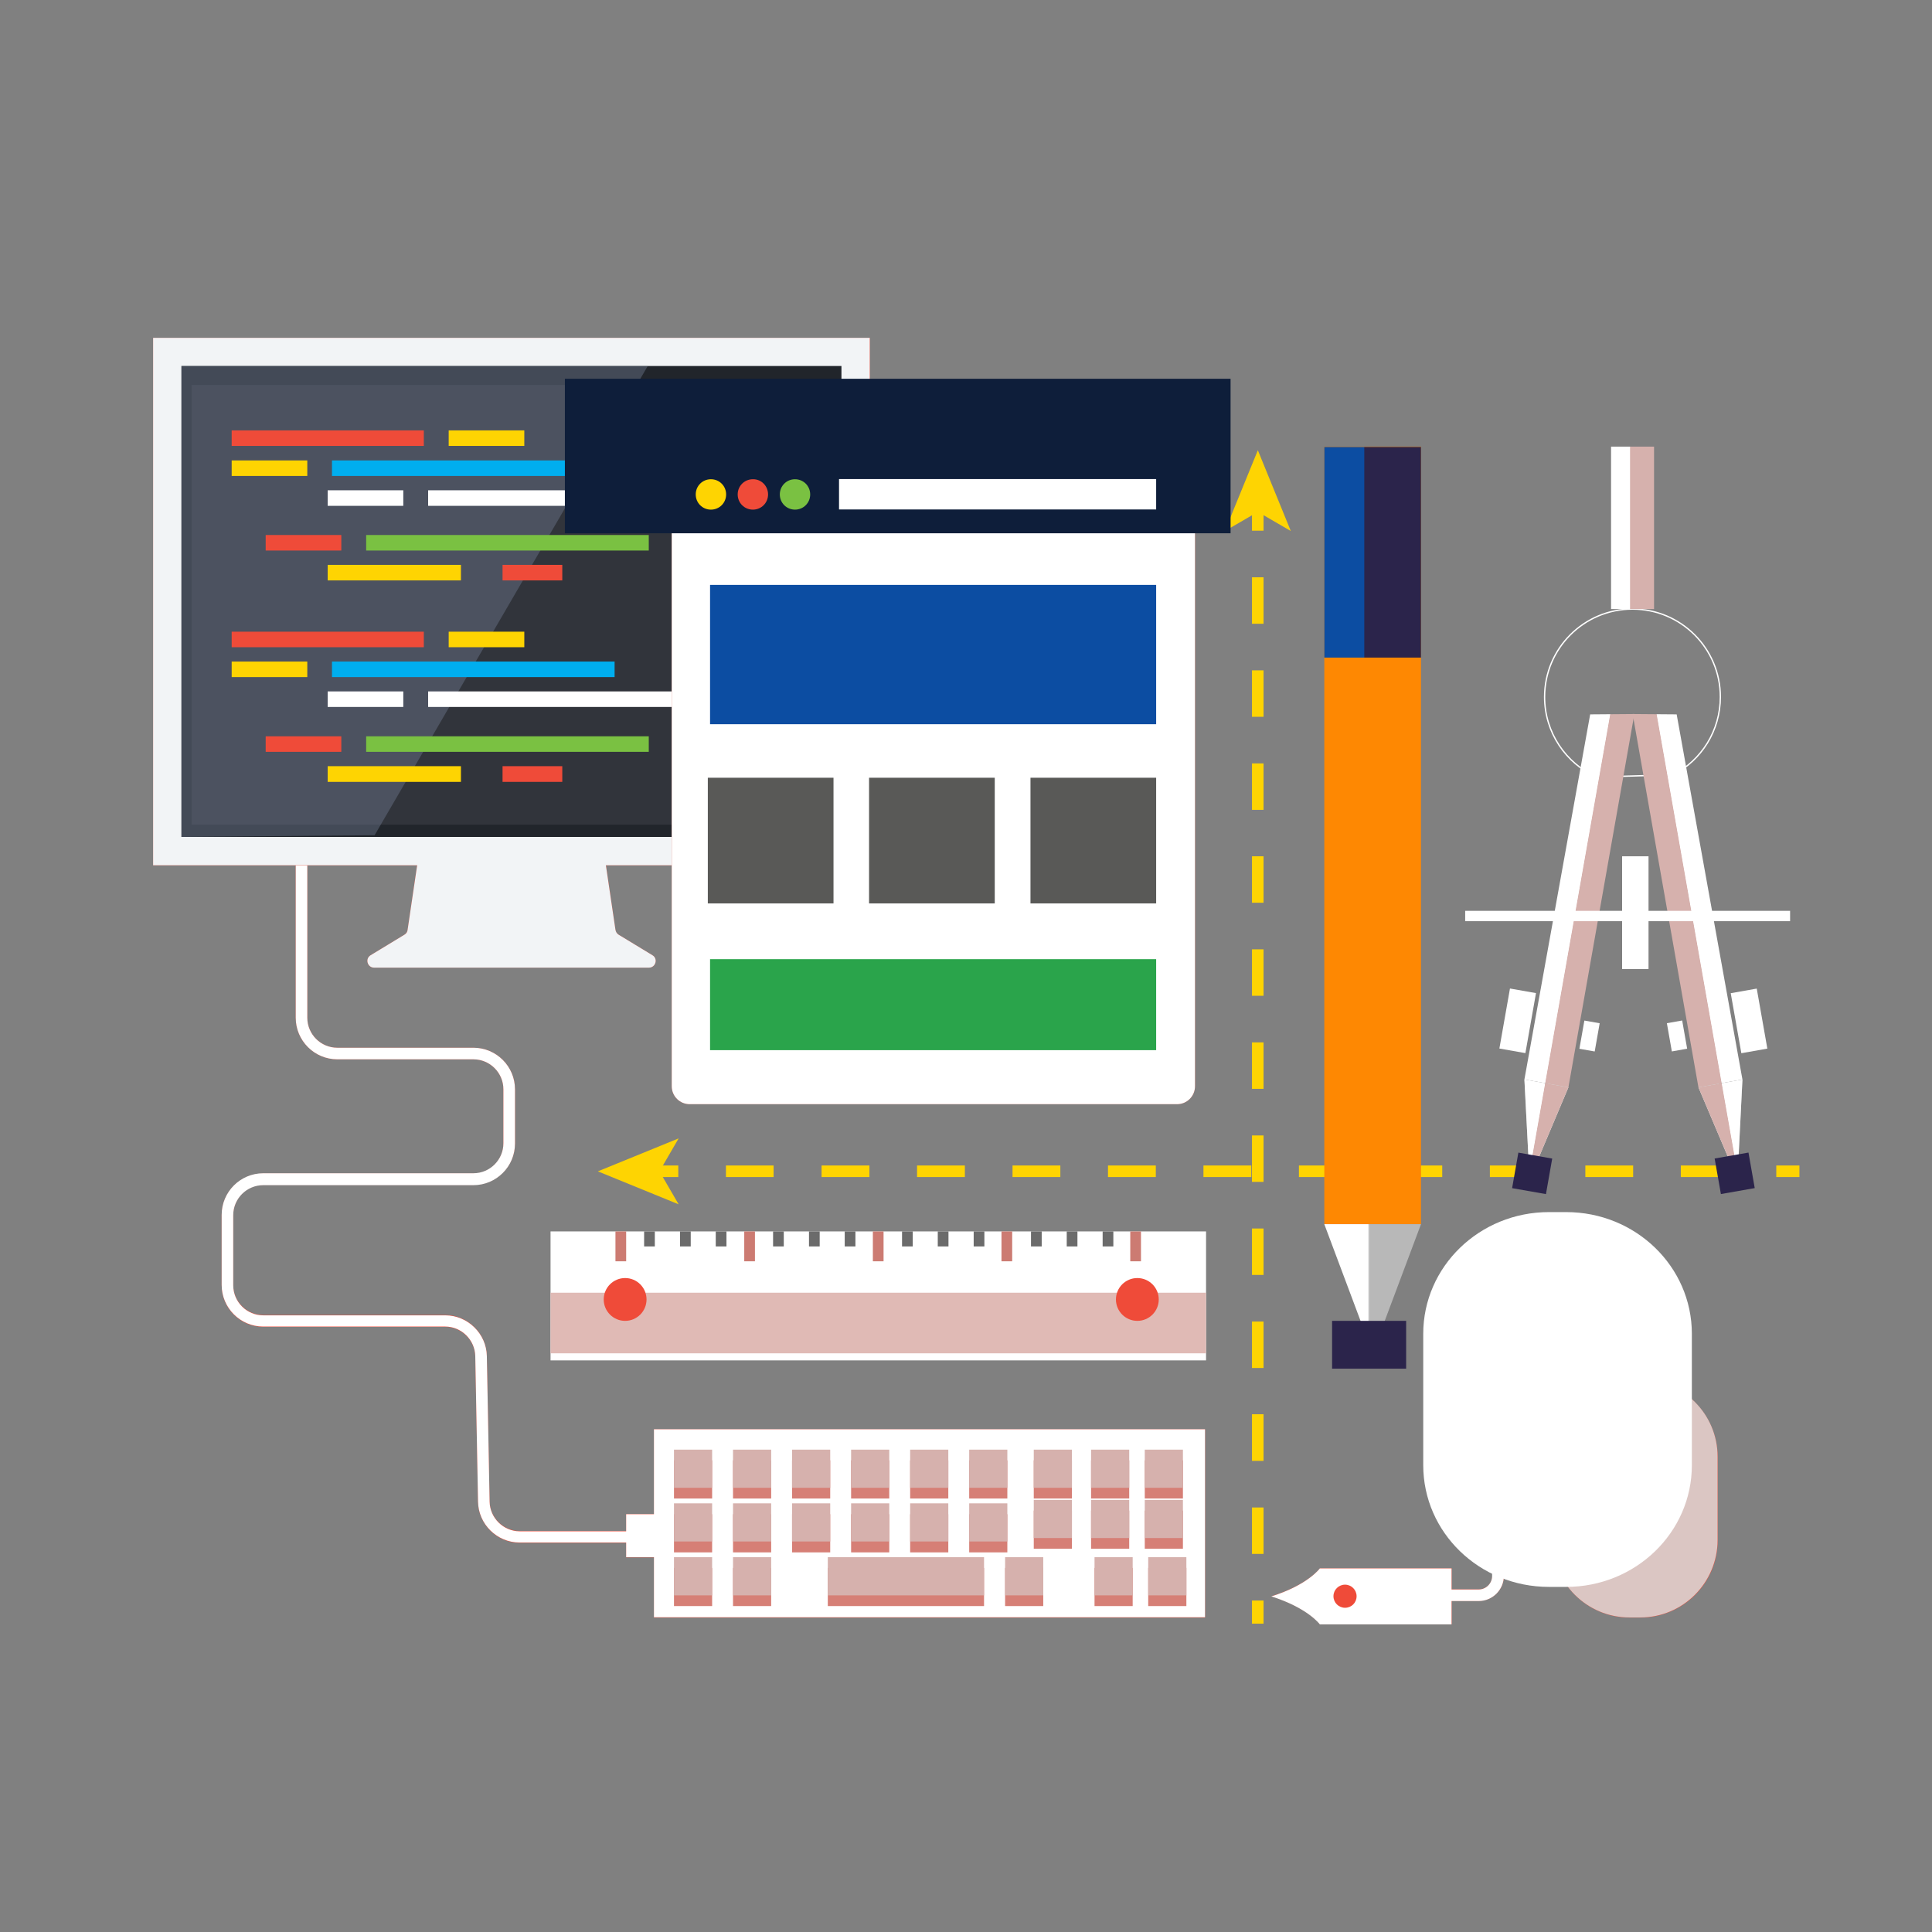 <svg width="200" height="200" viewBox="0 0 200 200" fill="none" xmlns="http://www.w3.org/2000/svg">
<rect x="0" y="0" width="200" height="200" fill="#808080" stroke="none"/>
<path d="M90.037 34.974H15.852V89.572H43.178L42.195 96.256C42.159 96.453 42.052 96.649 41.873 96.756L38.37 98.883C37.763 99.24 38.031 100.17 38.727 100.17H67.179C67.876 100.17 68.144 99.24 67.536 98.883L64.034 96.756C63.855 96.649 63.73 96.47 63.712 96.256L62.729 89.572H90.055V34.974H90.037Z" fill="#EF4B39"/>
<path d="M90.037 34.974H15.852V89.572H90.037V34.974Z" fill="#F2F4F6"/>
<path d="M87.106 37.888H18.783V86.641H87.106V37.888Z" fill="#21252B"/>
<path d="M86.069 39.853H19.837V85.372H86.069V39.853Z" fill="#31343B"/>
<path opacity="0.48" d="M18.783 37.888V86.641L38.781 86.462L67.054 37.888H18.783Z" fill="#687487"/>
<path d="M67.179 100.17H38.727C38.031 100.17 37.763 99.24 38.37 98.883L41.873 96.756C42.052 96.649 42.177 96.47 42.195 96.256L43.195 89.501H62.711L63.712 96.256C63.748 96.453 63.855 96.649 64.034 96.756L67.536 98.883C68.144 99.24 67.876 100.17 67.179 100.17Z" fill="#F2F4F6"/>
<path d="M73.577 50.755H44.321V52.364H73.577V50.755Z" fill="white"/>
<path d="M41.748 50.755H33.92V52.364H41.748V50.755Z" fill="white"/>
<path d="M67.161 55.384H37.906V56.992H67.161V55.384Z" fill="#7AC142"/>
<path d="M35.332 55.384H27.504V56.992H35.332V55.384Z" fill="#EF4B39"/>
<path d="M47.717 58.476H33.92V60.084H47.717V58.476Z" fill="#FED402"/>
<path d="M58.208 58.476H52.024V60.084H58.208V58.476Z" fill="#EF4B39"/>
<path d="M43.874 44.554H23.984V46.162H43.874V44.554Z" fill="#EF4B39"/>
<path d="M54.276 44.554H46.448V46.162H54.276V44.554Z" fill="#FED402"/>
<path d="M63.623 47.663H34.367V49.272H63.623V47.663Z" fill="#00AEEF"/>
<path d="M31.811 47.663H23.984V49.272H31.811V47.663Z" fill="#FED402"/>
<path d="M73.577 71.575H44.321V73.184H73.577V71.575Z" fill="white"/>
<path d="M41.748 71.575H33.92V73.184H41.748V71.575Z" fill="white"/>
<path d="M67.161 76.222H37.906V77.83H67.161V76.222Z" fill="#7AC142"/>
<path d="M35.332 76.222H27.504V77.83H35.332V76.222Z" fill="#EF4B39"/>
<path d="M47.717 79.314H33.92V80.94H47.717V79.314Z" fill="#FED402"/>
<path d="M58.208 79.314H52.024V80.94H58.208V79.314Z" fill="#EF4B39"/>
<path d="M43.874 65.392H23.984V67H43.874V65.392Z" fill="#EF4B39"/>
<path d="M54.276 65.392H46.448V67H54.276V65.392Z" fill="#FED402"/>
<path d="M63.623 68.484H34.367V70.092H63.623V68.484Z" fill="#00AEEF"/>
<path d="M31.811 68.484H23.984V70.092H31.811V68.484Z" fill="#FED402"/>
<path d="M70.217 120.651H67.822V121.848H70.217V120.651Z" fill="#FED402"/>
<path d="M178.947 121.848H173.997V120.651H178.947V121.848ZM169.064 121.848H164.114V120.651H169.064V121.848ZM159.181 121.848H154.231V120.651H159.181V121.848ZM149.299 121.848H144.348V120.651H149.299V121.848ZM139.416 121.848H134.465V120.651H139.416V121.848ZM129.533 121.848H124.582V120.651H129.533V121.848ZM119.65 121.848H114.699V120.651H119.65V121.848ZM109.767 121.848H104.816V120.651H109.767V121.848ZM99.884 121.848H94.933V120.651H99.884V121.848ZM90.001 121.848H85.05V120.651H90.001V121.848ZM80.1 121.848H75.15V120.651H80.082V121.848H80.1Z" fill="#FED402"/>
<path d="M186.275 120.651H183.88V121.848H186.275V120.651Z" fill="#FED402"/>
<path d="M61.889 121.258L70.253 124.672L68.269 121.258L70.253 117.845L61.889 121.258Z" fill="#FED402"/>
<path d="M130.802 165.687H129.604V168.081H130.802V165.687Z" fill="#FED402"/>
<path d="M130.802 160.861H129.604V156.054H130.802V160.861ZM130.802 151.229H129.604V146.403H130.802V151.229ZM130.802 141.614H129.604V136.806H130.802V141.614ZM130.802 131.981H129.604V127.174H130.802V131.981ZM130.802 122.348H129.604V117.541H130.802V122.348ZM130.802 112.716H129.604V107.908H130.802V112.716ZM130.802 103.083H129.604V98.275H130.802V103.083ZM130.802 93.45H129.604V88.643H130.802V93.45ZM130.802 83.835H129.604V79.028H130.802V83.835ZM130.802 74.203H129.604V69.395H130.802V74.203ZM130.802 64.57H129.604V59.762H130.802V64.57Z" fill="#FED402"/>
<path d="M130.802 52.542H129.604V54.937H130.802V52.542Z" fill="#FED402"/>
<path d="M130.212 46.609L133.625 54.973L130.212 52.989L126.798 54.973L130.212 46.609Z" fill="#FED402"/>
<path d="M147.1 46.234H137.092V126.727H147.1V46.234Z" fill="url(#paint0_linear)"/>
<path d="M147.1 46.269H137.092V68.073H147.1V46.269Z" fill="url(#paint1_linear)"/>
<path d="M137.092 126.727L142.096 140.077L147.1 126.727H137.092Z" fill="url(#paint2_linear)"/>
<path d="M145.563 136.735H137.897V141.685H145.563V136.735Z" fill="#2B244B"/>
<path d="M124.85 127.477H56.992V140.827H124.85V127.477Z" fill="white"/>
<path d="M124.85 133.822H56.992V140.095H124.85V133.822Z" fill="#E0BAB5"/>
<path d="M64.713 136.735C65.937 136.735 66.929 135.743 66.929 134.519C66.929 133.295 65.937 132.303 64.713 132.303C63.489 132.303 62.497 133.295 62.497 134.519C62.497 135.743 63.489 136.735 64.713 136.735Z" fill="#EF4B39"/>
<path d="M117.737 136.735C118.961 136.735 119.954 135.743 119.954 134.519C119.954 133.295 118.961 132.303 117.737 132.303C116.514 132.303 115.521 133.295 115.521 134.519C115.521 135.743 116.514 136.735 117.737 136.735Z" fill="#EF4B39"/>
<path d="M64.82 127.477H63.712V130.569H64.82V127.477Z" fill="#CC7B72"/>
<path d="M67.787 127.477H66.679V129.032H67.787V127.477Z" fill="#6B6B6B"/>
<path d="M71.504 127.477H70.396V129.032H71.504V127.477Z" fill="#6B6B6B"/>
<path d="M75.203 127.477H74.095V129.032H75.203V127.477Z" fill="#6B6B6B"/>
<path d="M81.137 127.477H80.029V129.032H81.137V127.477Z" fill="#6B6B6B"/>
<path d="M84.854 127.477H83.746V129.032H84.854V127.477Z" fill="#6B6B6B"/>
<path d="M88.553 127.477H87.445V129.032H88.553V127.477Z" fill="#6B6B6B"/>
<path d="M94.487 127.477H93.379V129.032H94.487V127.477Z" fill="#6B6B6B"/>
<path d="M98.186 127.477H97.078V129.032H98.186V127.477Z" fill="#6B6B6B"/>
<path d="M101.903 127.477H100.795V129.032H101.903V127.477Z" fill="#6B6B6B"/>
<path d="M107.837 127.477H106.729V129.032H107.837V127.477Z" fill="#6B6B6B"/>
<path d="M111.536 127.477H110.428V129.032H111.536V127.477Z" fill="#6B6B6B"/>
<path d="M115.253 127.477H114.145V129.032H115.253V127.477Z" fill="#6B6B6B"/>
<path d="M78.152 127.477H77.044V130.569H78.152V127.477Z" fill="#CC7B72"/>
<path d="M91.466 127.477H90.358V130.569H91.466V127.477Z" fill="#CC7B72"/>
<path d="M104.781 127.477H103.673V130.569H104.781V127.477Z" fill="#CC7B72"/>
<path d="M118.113 127.477H117.005V130.569H118.113V127.477Z" fill="#CC7B72"/>
<path d="M165.258 80.44C162.095 79.01 159.896 75.829 159.896 72.147C159.896 67.125 163.971 63.051 168.993 63.051C174.015 63.051 178.09 67.125 178.09 72.147C178.09 75.65 176.124 78.688 173.228 80.207L165.258 80.44Z" stroke="white" stroke-width="0.138" stroke-miterlimit="10"/>
<path d="M180.377 111.751L175.82 112.555L169.011 73.916L173.568 73.952L180.377 111.751Z" fill="url(#paint3_linear)"/>
<path d="M175.82 112.555L179.859 122.08L180.377 111.75L175.82 112.555Z" fill="url(#paint4_linear)"/>
<path d="M175.82 112.555L179.859 122.08L180.377 111.75L175.82 112.555Z" fill="url(#paint5_linear)"/>
<path d="M181.001 119.313L177.499 119.93L178.147 123.608L181.649 122.991L181.001 119.313Z" fill="#2B244B"/>
<path d="M157.805 111.751L162.363 112.555L169.19 73.916L164.614 73.952L157.805 111.751Z" fill="url(#paint6_linear)"/>
<path d="M162.363 112.555L158.342 122.08L157.805 111.75L162.363 112.555Z" fill="url(#paint7_linear)"/>
<path d="M162.363 112.555L158.342 122.08L157.805 111.75L162.363 112.555Z" fill="url(#paint8_linear)"/>
<path d="M157.181 119.318L156.533 122.996L160.036 123.613L160.684 119.935L157.181 119.318Z" fill="#2B244B"/>
<path d="M171.227 46.234H166.777V63.051H171.227V46.234Z" fill="url(#paint9_linear)"/>
<path d="M185.31 94.29H151.675V95.362H185.31V94.29Z" fill="white"/>
<path d="M170.655 88.643H167.921V100.313H170.655V88.643Z" fill="white"/>
<path d="M181.858 102.339L179.165 102.815L180.263 109.028L182.955 108.552L181.858 102.339Z" fill="white"/>
<path d="M174.138 105.642L172.554 105.921L173.069 108.843L174.653 108.563L174.138 105.642Z" fill="white"/>
<path d="M156.312 102.33L155.215 108.543L157.908 109.018L159.005 102.806L156.312 102.33Z" fill="white"/>
<path d="M164.014 105.648L163.499 108.569L165.083 108.848L165.598 105.927L164.014 105.648Z" fill="white"/>
<path d="M138.719 165.812L131.695 165.258L138.719 164.704V165.812Z" fill="#EF4B39"/>
<path d="M67.697 147.958V156.733H64.82V158.484H53.793C52.113 158.484 50.719 157.108 50.684 155.428L50.398 140.363C50.362 138.039 48.414 136.127 46.091 136.127H27.254C25.538 136.127 24.144 134.733 24.144 133.018V125.762C24.144 124.046 25.538 122.652 27.254 122.652H49.004C51.381 122.652 53.311 120.722 53.311 118.345V112.769C53.311 110.392 51.381 108.462 49.004 108.462H34.921C33.205 108.462 31.811 107.068 31.811 105.353V89.572H30.614V105.353C30.614 107.729 32.544 109.66 34.921 109.66H49.004C50.719 109.66 52.113 111.054 52.113 112.769V118.381C52.113 120.096 50.719 121.49 49.004 121.49H27.254C24.877 121.49 22.947 123.421 22.947 125.798V133.053C22.947 135.43 24.877 137.36 27.254 137.36H46.091C47.77 137.36 49.164 138.736 49.2 140.416L49.486 155.482C49.522 157.805 51.452 159.718 53.793 159.718H64.82V161.219H67.697V167.456H124.743V147.958H67.697Z" fill="#EF4B39"/>
<path d="M124.743 147.958H67.697V167.42H124.743V147.958Z" fill="white"/>
<path d="M73.72 151.175H69.77V155.125H73.72V151.175Z" fill="#D67F76"/>
<path d="M79.832 151.175H75.882V155.125H79.832V151.175Z" fill="#D67F76"/>
<path d="M85.944 151.175H81.994V155.125H85.944V151.175Z" fill="#D67F76"/>
<path d="M92.056 151.175H88.106V155.125H92.056V151.175Z" fill="#D67F76"/>
<path d="M98.168 151.175H94.219V155.125H98.168V151.175Z" fill="#D67F76"/>
<path d="M104.28 151.175H100.331V155.125H104.28V151.175Z" fill="#D67F76"/>
<path d="M110.964 151.175H107.015V155.125H110.964V151.175Z" fill="#D67F76"/>
<path d="M116.897 151.175H112.948V155.125H116.897V151.175Z" fill="#D67F76"/>
<path d="M122.456 151.175H118.506V155.125H122.456V151.175Z" fill="#D67F76"/>
<path d="M110.964 156.376H107.015V160.325H110.964V156.376Z" fill="#D67F76"/>
<path d="M116.897 156.376H112.948V160.325H116.897V156.376Z" fill="#D67F76"/>
<path d="M122.456 156.376H118.506V160.325H122.456V156.376Z" fill="#D67F76"/>
<path d="M117.255 162.309H113.305V166.259H117.255V162.309Z" fill="#D67F76"/>
<path d="M122.813 162.309H118.863V166.259H122.813V162.309Z" fill="#D67F76"/>
<path d="M73.72 156.751H69.77V160.701H73.72V156.751Z" fill="#D67F76"/>
<path d="M79.832 156.751H75.882V160.701H79.832V156.751Z" fill="#D67F76"/>
<path d="M73.72 162.309H69.77V166.259H73.72V162.309Z" fill="#D67F76"/>
<path d="M79.832 162.309H75.882V166.259H79.832V162.309Z" fill="#D67F76"/>
<path d="M85.944 156.751H81.994V160.701H85.944V156.751Z" fill="#D67F76"/>
<path d="M101.868 162.309H85.694V166.259H101.868V162.309Z" fill="#D67F76"/>
<path d="M92.056 156.751H88.106V160.701H92.056V156.751Z" fill="#D67F76"/>
<path d="M98.168 156.751H94.219V160.701H98.168V156.751Z" fill="#D67F76"/>
<path d="M104.28 156.751H100.331V160.701H104.28V156.751Z" fill="#D67F76"/>
<path d="M107.997 162.309H104.048V166.259H107.997V162.309Z" fill="#D67F76"/>
<path d="M73.72 150.067H69.77V154.017H73.72V150.067Z" fill="#D6B1AD"/>
<path d="M79.832 150.067H75.882V154.017H79.832V150.067Z" fill="#D6B1AD"/>
<path d="M85.944 150.067H81.994V154.017H85.944V150.067Z" fill="#D6B1AD"/>
<path d="M92.056 150.067H88.106V154.017H92.056V150.067Z" fill="#D6B1AD"/>
<path d="M98.168 150.067H94.219V154.017H98.168V150.067Z" fill="#D6B1AD"/>
<path d="M104.28 150.067H100.331V154.017H104.28V150.067Z" fill="#D6B1AD"/>
<path d="M110.964 150.067H107.015V154.017H110.964V150.067Z" fill="#D6B1AD"/>
<path d="M116.897 150.067H112.948V154.017H116.897V150.067Z" fill="#D6B1AD"/>
<path d="M122.456 150.067H118.506V154.017H122.456V150.067Z" fill="#D6B1AD"/>
<path d="M110.964 155.268H107.015V159.217H110.964V155.268Z" fill="#D6B1AD"/>
<path d="M116.897 155.268H112.948V159.217H116.897V155.268Z" fill="#D6B1AD"/>
<path d="M122.456 155.268H118.506V159.217H122.456V155.268Z" fill="#D6B1AD"/>
<path d="M117.255 161.201H113.305V165.151H117.255V161.201Z" fill="#D6B1AD"/>
<path d="M122.813 161.201H118.863V165.151H122.813V161.201Z" fill="#D6B1AD"/>
<path d="M73.72 155.625H69.77V159.575H73.72V155.625Z" fill="#D6B1AD"/>
<path d="M79.832 155.625H75.882V159.575H79.832V155.625Z" fill="#D6B1AD"/>
<path d="M73.72 161.201H69.77V165.151H73.72V161.201Z" fill="#D6B1AD"/>
<path d="M79.832 161.201H75.882V165.151H79.832V161.201Z" fill="#D6B1AD"/>
<path d="M85.944 155.625H81.994V159.575H85.944V155.625Z" fill="#D6B1AD"/>
<path d="M101.868 161.201H85.694V165.151H101.868V161.201Z" fill="#D6B1AD"/>
<path d="M92.056 155.625H88.106V159.575H92.056V155.625Z" fill="#D6B1AD"/>
<path d="M98.168 155.625H94.219V159.575H98.168V155.625Z" fill="#D6B1AD"/>
<path d="M104.28 155.625H100.331V159.575H104.28V155.625Z" fill="#D6B1AD"/>
<path d="M107.997 161.201H104.048V165.151H107.997V161.201Z" fill="#D6B1AD"/>
<path d="M67.697 159.682H53.793C51.452 159.682 49.522 157.787 49.486 155.446L49.2 140.381C49.164 138.701 47.77 137.325 46.091 137.325H27.254C24.877 137.325 22.947 135.394 22.947 133.018V125.762C22.947 123.385 24.877 121.455 27.254 121.455H49.004C50.719 121.455 52.113 120.061 52.113 118.345V112.769C52.113 111.054 50.719 109.66 49.004 109.66H34.921C32.544 109.66 30.614 107.729 30.614 105.353V89.572H31.811V105.353C31.811 107.068 33.205 108.462 34.921 108.462H49.004C51.381 108.462 53.311 110.392 53.311 112.769V118.381C53.311 120.758 51.381 122.688 49.004 122.688H27.254C25.538 122.688 24.144 124.082 24.144 125.797V133.053C24.144 134.769 25.538 136.163 27.254 136.163H46.091C48.414 136.163 50.362 138.057 50.398 140.399L50.684 155.464C50.719 157.144 52.113 158.52 53.793 158.52H67.697V159.682V159.682Z" fill="white"/>
<path d="M67.787 156.751H64.82V161.201H67.787V156.751Z" fill="white"/>
<path d="M170.673 142.847H171.084V140.827H170.083V136.52C170.083 135.091 168.921 133.929 167.492 133.929H157.073C155.643 133.929 154.481 135.091 154.481 136.52V163.131C154.481 163.9 153.856 164.525 153.087 164.525H150.281V162.345H136.646C136.646 162.345 135.412 164.06 131.624 165.24C135.412 166.437 136.646 168.135 136.646 168.135H150.281V165.722H153.087C154.517 165.722 155.679 164.561 155.679 163.131V136.52C155.679 135.752 156.304 135.126 157.073 135.126H167.492C168.26 135.126 168.886 135.752 168.886 136.52V140.827H167.635V142.865H167.813C163.81 143.312 160.701 146.689 160.701 150.818V159.45C160.701 163.864 164.275 167.456 168.707 167.456H169.815C174.229 167.456 177.821 163.882 177.821 159.45V150.818C177.786 146.689 174.676 143.294 170.673 142.847Z" fill="#EF4B39"/>
<path d="M169.797 167.438H168.689C164.275 167.438 160.683 163.864 160.683 159.432V150.8C160.683 146.385 164.257 142.793 168.689 142.793H169.797C174.211 142.793 177.804 146.368 177.804 150.8V159.432C177.786 163.864 174.211 167.438 169.797 167.438Z" fill="#DBC6C3"/>
<path d="M162.13 164.275H160.343C153.159 164.275 147.333 158.645 147.333 151.675V138.075C147.333 131.123 153.159 125.476 160.343 125.476H162.13C169.315 125.476 175.141 131.105 175.141 138.075V151.675C175.141 158.645 169.315 164.275 162.13 164.275Z" fill="white"/>
<path d="M153.069 165.74H142.883V164.543H153.069C153.838 164.543 154.463 163.917 154.463 163.149V136.52C154.463 135.091 155.625 133.929 157.055 133.929H167.474C168.904 133.929 170.065 135.091 170.065 136.52V142.811H168.886V136.52C168.886 135.752 168.26 135.126 167.492 135.126H157.073C156.304 135.126 155.679 135.752 155.679 136.52V163.131C155.679 164.561 154.517 165.74 153.069 165.74Z" fill="white"/>
<path d="M150.264 165.258V162.363H136.628C136.628 162.363 135.395 164.078 131.606 165.258C135.395 166.455 136.628 168.153 136.628 168.153H150.264V165.258Z" fill="white"/>
<path d="M139.237 166.437C138.576 166.437 138.039 165.901 138.039 165.24C138.039 164.579 138.576 164.043 139.237 164.043C139.898 164.043 140.434 164.579 140.434 165.24C140.434 165.919 139.898 166.437 139.237 166.437Z" fill="#EF4B39"/>
<path d="M171.084 140.827H167.635V142.865H171.084V140.827Z" fill="white"/>
<path d="M121.848 46.591H71.397C70.378 46.591 69.538 47.413 69.538 48.45V112.447C69.538 113.466 70.36 114.306 71.397 114.306H121.848C122.867 114.306 123.707 113.484 123.707 112.447V48.45C123.707 47.431 122.884 46.591 121.848 46.591Z" fill="#CC4031"/>
<path d="M121.848 114.306H71.397C70.378 114.306 69.538 113.484 69.538 112.447V48.45C69.538 47.431 70.36 46.591 71.397 46.591H121.848C122.867 46.591 123.707 47.413 123.707 48.45V112.447C123.707 113.466 122.884 114.306 121.848 114.306Z" fill="white"/>
<path d="M127.388 39.21H58.476V55.205H127.388V39.21Z" fill="#0E1E3A"/>
<path d="M75.168 51.184C75.168 52.06 74.471 52.757 73.595 52.757C72.719 52.757 72.022 52.06 72.022 51.184C72.022 50.308 72.719 49.611 73.595 49.611C74.471 49.611 75.168 50.308 75.168 51.184Z" fill="#FED402"/>
<path d="M79.51 51.184C79.51 52.06 78.813 52.757 77.938 52.757C77.062 52.757 76.365 52.06 76.365 51.184C76.365 50.308 77.062 49.611 77.938 49.611C78.813 49.593 79.51 50.308 79.51 51.184Z" fill="#EF4B39"/>
<path d="M83.871 51.184C83.871 52.06 83.174 52.757 82.298 52.757C81.423 52.757 80.726 52.06 80.726 51.184C80.726 50.308 81.423 49.611 82.298 49.611C83.174 49.611 83.871 50.308 83.871 51.184Z" fill="#7AC142"/>
<path d="M119.685 49.593H86.856V52.739H119.685V49.593Z" fill="white"/>
<path d="M86.284 80.511H73.273V93.522H86.284V80.511Z" fill="#595957"/>
<path d="M102.976 80.511H89.965V93.522H102.976V80.511Z" fill="#595957"/>
<path d="M119.685 80.511H106.675V93.522H119.685V80.511Z" fill="#595957"/>
<path d="M119.685 60.549H73.505V74.971H119.685V60.549Z" fill="#0C4DA2"/>
<path d="M119.685 99.294H73.505V108.712H119.685V99.294Z" fill="#2AA44B"/>
<defs>
<linearGradient id="paint0_linear" x1="137.084" y1="86.48" x2="147.096" y2="86.48" gradientUnits="userSpaceOnUse">
<stop offset="0.474" stop-color="#FE8802"/>
</linearGradient>
<linearGradient id="paint1_linear" x1="137.084" y1="57.168" x2="147.096" y2="57.168" gradientUnits="userSpaceOnUse">
<stop offset="0.412" stop-color="#0C4DA2"/>
<stop offset="0.417" stop-color="#2B244B"/>
</linearGradient>
<linearGradient id="paint2_linear" x1="137.084" y1="133.405" x2="147.096" y2="133.405" gradientUnits="userSpaceOnUse">
<stop offset="0.45" stop-color="white"/>
<stop offset="0.469" stop-color="#B8B8B8"/>
</linearGradient>
<linearGradient id="paint3_linear" x1="172.408" y1="93.231" x2="176.977" y2="92.426" gradientUnits="userSpaceOnUse">
<stop offset="0.521" stop-color="#D6B1AD"/>
<stop offset="0.535" stop-color="white"/>
</linearGradient>
<linearGradient id="paint4_linear" x1="176.691" y1="117.518" x2="181.258" y2="116.713" gradientUnits="userSpaceOnUse">
<stop offset="0.45" stop-color="white"/>
<stop offset="0.469" stop-color="#B8B8B8"/>
</linearGradient>
<linearGradient id="paint5_linear" x1="176.691" y1="117.518" x2="181.258" y2="116.713" gradientUnits="userSpaceOnUse">
<stop offset="0.521" stop-color="#D6B1AD"/>
<stop offset="0.535" stop-color="white"/>
</linearGradient>
<linearGradient id="paint6_linear" x1="165.775" y1="93.231" x2="161.207" y2="92.426" gradientUnits="userSpaceOnUse">
<stop offset="0.521" stop-color="#D6B1AD"/>
<stop offset="0.535" stop-color="white"/>
</linearGradient>
<linearGradient id="paint7_linear" x1="161.493" y1="117.517" x2="156.925" y2="116.712" gradientUnits="userSpaceOnUse">
<stop offset="0.45" stop-color="white"/>
<stop offset="0.469" stop-color="#B8B8B8"/>
</linearGradient>
<linearGradient id="paint8_linear" x1="161.493" y1="117.517" x2="156.925" y2="116.712" gradientUnits="userSpaceOnUse">
<stop offset="0.521" stop-color="#D6B1AD"/>
<stop offset="0.535" stop-color="white"/>
</linearGradient>
<linearGradient id="paint9_linear" x1="166.779" y1="54.642" x2="171.225" y2="54.642" gradientUnits="userSpaceOnUse">
<stop offset="0.439" stop-color="white"/>
<stop offset="0.448" stop-color="#D6B1AD"/>
</linearGradient>
</defs>
</svg>
